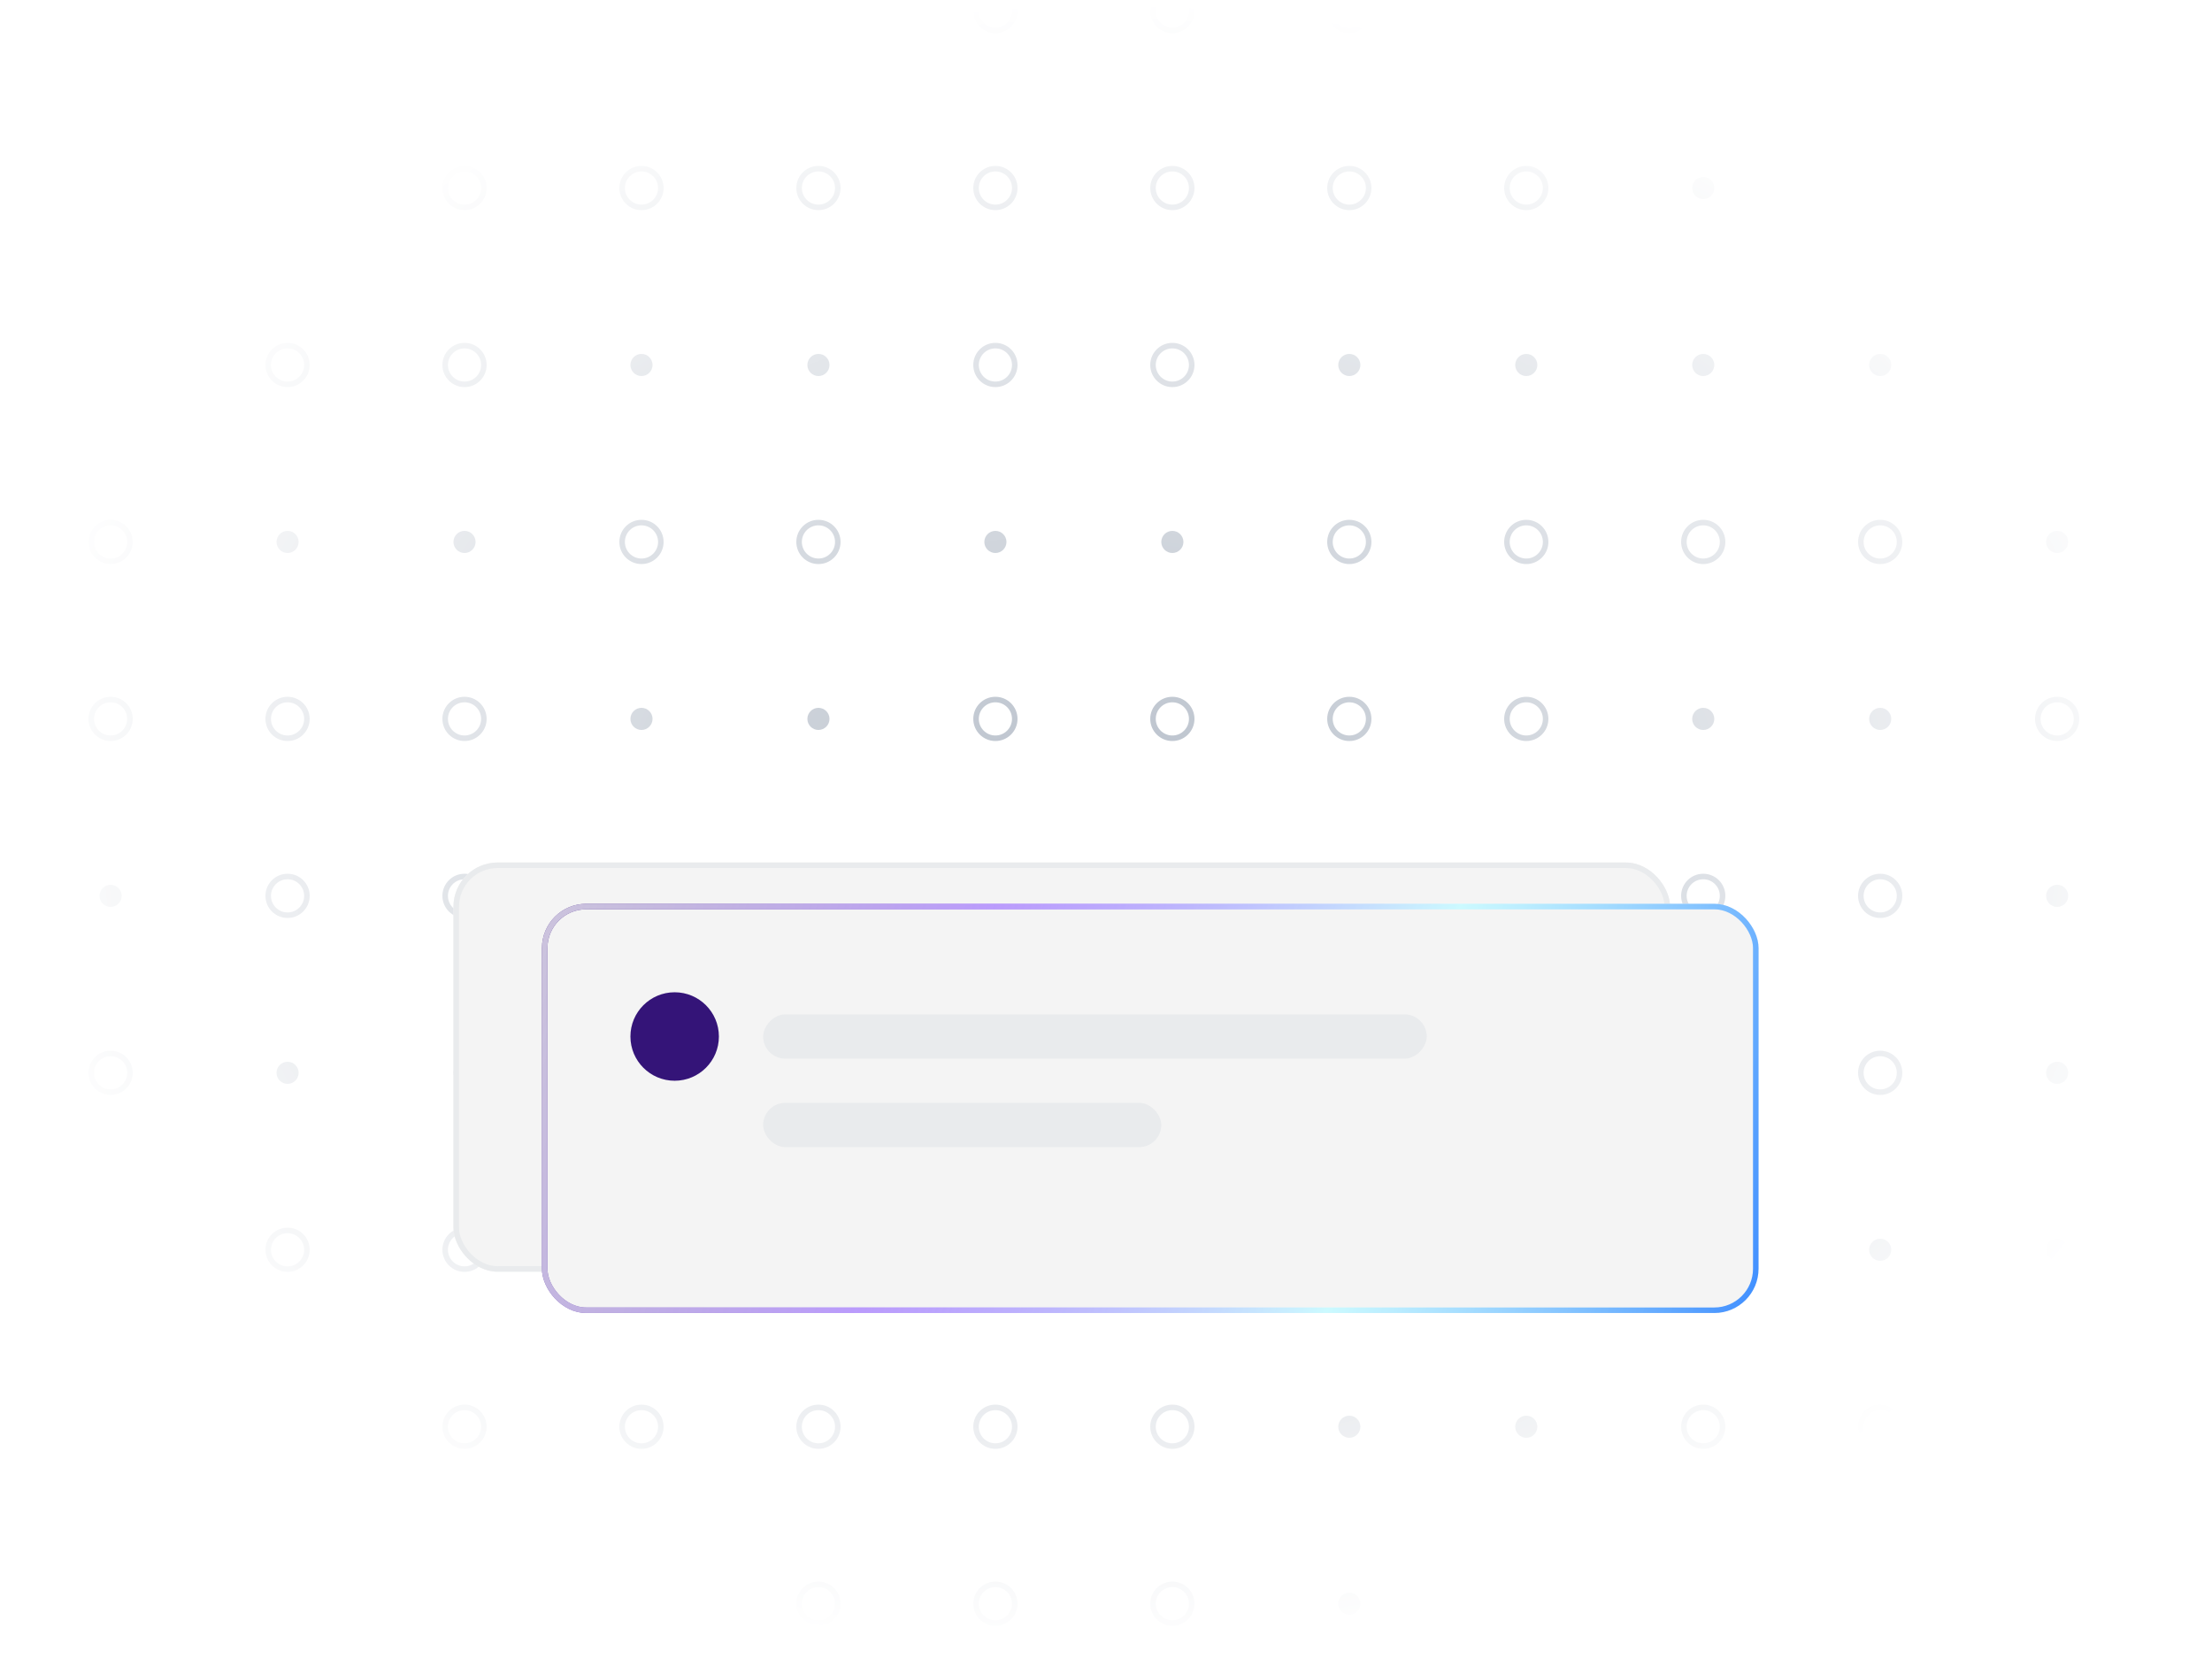 <svg width="400" height="300" viewBox="0 0 400 300" fill="none" xmlns="http://www.w3.org/2000/svg">
<g clip-path="url(#clip0_1797_38210)">
<rect width="400" height="300" fill="white"/>
<rect width="600" height="600" transform="translate(-100 -150)" fill="white"/>
<circle cx="20" cy="2" r="2" fill="#B6BEC9"/>
<circle cx="52" cy="2" r="3.5" stroke="#B6BEC9"/>
<circle cx="84" cy="2" r="3.5" stroke="#B6BEC9"/>
<circle cx="116" cy="2" r="3.5" stroke="#B6BEC9"/>
<circle cx="148" cy="2" r="3.5" stroke="#B6BEC9"/>
<circle cx="180" cy="2" r="3.5" stroke="#B6BEC9"/>
<circle cx="212" cy="2" r="3.5" stroke="#B6BEC9"/>
<circle cx="244" cy="2" r="3.5" stroke="#B6BEC9"/>
<circle cx="276" cy="2" r="3.5" stroke="#B6BEC9"/>
<circle cx="308" cy="2" r="2" fill="#B6BEC9"/>
<circle cx="340" cy="2" r="2" fill="#B6BEC9"/>
<circle cx="372" cy="2" r="3.5" stroke="#B6BEC9"/>
<circle cx="20" cy="34" r="2" fill="#B6BEC9"/>
<circle cx="52" cy="34" r="3.5" stroke="#B6BEC9"/>
<circle cx="84" cy="34" r="3.5" stroke="#B6BEC9"/>
<circle cx="116" cy="34" r="3.5" stroke="#B6BEC9"/>
<circle cx="148" cy="34" r="3.5" stroke="#B6BEC9"/>
<circle cx="180" cy="34" r="3.5" stroke="#B6BEC9"/>
<circle cx="212" cy="34" r="3.5" stroke="#B6BEC9"/>
<circle cx="244" cy="34" r="3.5" stroke="#B6BEC9"/>
<circle cx="276" cy="34" r="3.5" stroke="#B6BEC9"/>
<circle cx="308" cy="34" r="2" fill="#B6BEC9"/>
<circle cx="340" cy="34" r="2" fill="#B6BEC9"/>
<circle cx="372" cy="34" r="2" fill="#B6BEC9"/>
<circle cx="20" cy="66" r="3.5" stroke="#B6BEC9"/>
<circle cx="52" cy="66" r="3.5" stroke="#B6BEC9"/>
<circle cx="84" cy="66" r="3.5" stroke="#B6BEC9"/>
<circle cx="116" cy="66" r="2" fill="#B6BEC9"/>
<circle cx="148" cy="66" r="2" fill="#B6BEC9"/>
<circle cx="180" cy="66" r="3.5" stroke="#B6BEC9"/>
<circle cx="212" cy="66" r="3.5" stroke="#B6BEC9"/>
<circle cx="244" cy="66" r="2" fill="#B6BEC9"/>
<circle cx="276" cy="66" r="2" fill="#B6BEC9"/>
<circle cx="308" cy="66" r="2" fill="#B6BEC9"/>
<circle cx="340" cy="66" r="2" fill="#B6BEC9"/>
<circle cx="372" cy="66" r="2" fill="#B6BEC9"/>
<circle cx="20" cy="98" r="3.5" stroke="#B6BEC9"/>
<circle cx="52" cy="98" r="2" fill="#B6BEC9"/>
<circle cx="84" cy="98" r="2" fill="#B6BEC9"/>
<circle cx="116" cy="98" r="3.5" stroke="#B6BEC9"/>
<circle cx="148" cy="98" r="3.5" stroke="#B6BEC9"/>
<circle cx="180" cy="98" r="2" fill="#B6BEC9"/>
<circle cx="212" cy="98" r="2" fill="#B6BEC9"/>
<circle cx="244" cy="98" r="3.5" stroke="#B6BEC9"/>
<circle cx="276" cy="98" r="3.5" stroke="#B6BEC9"/>
<circle cx="308" cy="98" r="3.5" stroke="#B6BEC9"/>
<circle cx="340" cy="98" r="3.5" stroke="#B6BEC9"/>
<circle cx="372" cy="98" r="2" fill="#B6BEC9"/>
<circle cx="20" cy="130" r="3.5" stroke="#B6BEC9"/>
<circle cx="52" cy="130" r="3.5" stroke="#B6BEC9"/>
<circle cx="84" cy="130" r="3.5" stroke="#B6BEC9"/>
<circle cx="116" cy="130" r="2" fill="#B6BEC9"/>
<circle cx="148" cy="130" r="2" fill="#B6BEC9"/>
<circle cx="180" cy="130" r="3.5" stroke="#B6BEC9"/>
<circle cx="212" cy="130" r="3.5" stroke="#B6BEC9"/>
<circle cx="244" cy="130" r="3.5" stroke="#B6BEC9"/>
<circle cx="276" cy="130" r="3.5" stroke="#B6BEC9"/>
<circle cx="308" cy="130" r="2" fill="#B6BEC9"/>
<circle cx="340" cy="130" r="2" fill="#B6BEC9"/>
<circle cx="372" cy="130" r="3.5" stroke="#B6BEC9"/>
<circle cx="20" cy="162" r="2" fill="#B6BEC9"/>
<circle cx="52" cy="162" r="3.5" stroke="#B6BEC9"/>
<circle cx="84" cy="162" r="3.5" stroke="#B6BEC9"/>
<circle cx="116" cy="162" r="3.5" stroke="#B6BEC9"/>
<circle cx="148" cy="162" r="3.5" stroke="#B6BEC9"/>
<circle cx="180" cy="162" r="3.5" stroke="#B6BEC9"/>
<circle cx="212" cy="162" r="3.5" stroke="#B6BEC9"/>
<circle cx="244" cy="162" r="2" fill="#B6BEC9"/>
<circle cx="276" cy="162" r="2" fill="#B6BEC9"/>
<circle cx="308" cy="162" r="3.5" stroke="#B6BEC9"/>
<circle cx="340" cy="162" r="3.5" stroke="#B6BEC9"/>
<circle cx="372" cy="162" r="2" fill="#B6BEC9"/>
<circle cx="20" cy="194" r="3.5" stroke="#B6BEC9"/>
<circle cx="52" cy="194" r="2" fill="#B6BEC9"/>
<circle cx="84" cy="194" r="2" fill="#B6BEC9"/>
<circle cx="116" cy="194" r="3.5" stroke="#B6BEC9"/>
<circle cx="148" cy="194" r="3.5" stroke="#B6BEC9"/>
<circle cx="180" cy="194" r="3.5" stroke="#B6BEC9"/>
<circle cx="212" cy="194" r="3.5" stroke="#B6BEC9"/>
<circle cx="244" cy="194" r="2" fill="#B6BEC9"/>
<circle cx="276" cy="194" r="2" fill="#B6BEC9"/>
<circle cx="308" cy="194" r="3.5" stroke="#B6BEC9"/>
<circle cx="340" cy="194" r="3.5" stroke="#B6BEC9"/>
<circle cx="372" cy="194" r="2" fill="#B6BEC9"/>
<circle cx="20" cy="226" r="3.5" stroke="#B6BEC9"/>
<circle cx="52" cy="226" r="3.5" stroke="#B6BEC9"/>
<circle cx="84" cy="226" r="3.5" stroke="#B6BEC9"/>
<circle cx="116" cy="226" r="3.5" stroke="#B6BEC9"/>
<circle cx="148" cy="226" r="3.5" stroke="#B6BEC9"/>
<circle cx="180" cy="226" r="3.5" stroke="#B6BEC9"/>
<circle cx="212" cy="226" r="3.5" stroke="#B6BEC9"/>
<circle cx="244" cy="226" r="3.5" stroke="#B6BEC9"/>
<circle cx="276" cy="226" r="3.5" stroke="#B6BEC9"/>
<circle cx="308" cy="226" r="2" fill="#B6BEC9"/>
<circle cx="340" cy="226" r="2" fill="#B6BEC9"/>
<circle cx="372" cy="226" r="2" fill="#B6BEC9"/>
<circle cx="20" cy="258" r="3.5" stroke="#B6BEC9"/>
<circle cx="52" cy="258" r="3.5" stroke="#B6BEC9"/>
<circle cx="84" cy="258" r="3.5" stroke="#B6BEC9"/>
<circle cx="116" cy="258" r="3.5" stroke="#B6BEC9"/>
<circle cx="148" cy="258" r="3.5" stroke="#B6BEC9"/>
<circle cx="180" cy="258" r="3.5" stroke="#B6BEC9"/>
<circle cx="212" cy="258" r="3.5" stroke="#B6BEC9"/>
<circle cx="244" cy="258" r="2" fill="#B6BEC9"/>
<circle cx="276" cy="258" r="2" fill="#B6BEC9"/>
<circle cx="308" cy="258" r="3.5" stroke="#B6BEC9"/>
<circle cx="340" cy="258" r="3.5" stroke="#B6BEC9"/>
<circle cx="372" cy="258" r="3.5" stroke="#B6BEC9"/>
<circle cx="20" cy="290" r="3.5" stroke="#B6BEC9"/>
<circle cx="52" cy="290" r="3.5" stroke="#B6BEC9"/>
<circle cx="84" cy="290" r="3.5" stroke="#B6BEC9"/>
<circle cx="116" cy="290" r="3.5" stroke="#B6BEC9"/>
<circle cx="148" cy="290" r="3.5" stroke="#B6BEC9"/>
<circle cx="180" cy="290" r="3.5" stroke="#B6BEC9"/>
<circle cx="212" cy="290" r="3.5" stroke="#B6BEC9"/>
<circle cx="244" cy="290" r="2" fill="#B6BEC9"/>
<circle cx="276" cy="290" r="2" fill="#B6BEC9"/>
<circle cx="308" cy="290" r="3.5" stroke="#B6BEC9"/>
<circle cx="340" cy="290" r="3.5" stroke="#B6BEC9"/>
<circle cx="372" cy="290" r="2" fill="#B6BEC9"/>
<rect width="400" height="300" fill="url(#paint0_radial_1797_38210)"/>
<g filter="url(#filter0_dddd_1797_38210)">
<rect x="82" y="132.5" width="220" height="74" rx="8" fill="#F4F4F4"/>
<rect x="82.5" y="133" width="219" height="73" rx="7.5" stroke="#E9EBED"/>
<circle cx="106" cy="156.5" r="8" fill="#D1D5DB"/>
<rect width="123.2" height="8" rx="4" transform="matrix(-1 0 0 1 245.2 152.5)" fill="#E9EBED"/>
</g>
<g filter="url(#filter1_dddd_1797_38210)">
<rect x="98" y="116.5" width="220" height="74" rx="8" fill="#F4F4F4"/>
<rect x="98.5" y="117" width="219" height="73" rx="7.5" stroke="url(#paint1_linear_1797_38210)"/>
<rect x="98.5" y="117" width="219" height="73" rx="7.5" stroke="url(#paint2_linear_1797_38210)"/>
<ellipse cx="122" cy="140.5" rx="8" ry="8" fill="#341478"/>
<rect width="120" height="8" rx="4" transform="matrix(-1 0 0 1 258 136.5)" fill="#E9EBED"/>
<rect x="138" y="152.5" width="72" height="8" rx="4" fill="#E9EBED"/>
</g>
</g>
<defs>
<filter id="filter0_dddd_1797_38210" x="76.867" y="131.767" width="230.267" height="92.333" filterUnits="userSpaceOnUse" color-interpolation-filters="sRGB">
<feFlood flood-opacity="0" result="BackgroundImageFix"/>
<feColorMatrix in="SourceAlpha" type="matrix" values="0 0 0 0 0 0 0 0 0 0 0 0 0 0 0 0 0 0 127 0" result="hardAlpha"/>
<feOffset dy="0.733"/>
<feGaussianBlur stdDeviation="0.733"/>
<feColorMatrix type="matrix" values="0 0 0 0 0 0 0 0 0 0.027 0 0 0 0 0.086 0 0 0 0.04 0"/>
<feBlend mode="normal" in2="BackgroundImageFix" result="effect1_dropShadow_1797_38210"/>
<feColorMatrix in="SourceAlpha" type="matrix" values="0 0 0 0 0 0 0 0 0 0 0 0 0 0 0 0 0 0 127 0" result="hardAlpha"/>
<feOffset dy="2.933"/>
<feGaussianBlur stdDeviation="1.467"/>
<feColorMatrix type="matrix" values="0 0 0 0 0 0 0 0 0 0.027 0 0 0 0 0.086 0 0 0 0.03 0"/>
<feBlend mode="normal" in2="effect1_dropShadow_1797_38210" result="effect2_dropShadow_1797_38210"/>
<feColorMatrix in="SourceAlpha" type="matrix" values="0 0 0 0 0 0 0 0 0 0 0 0 0 0 0 0 0 0 127 0" result="hardAlpha"/>
<feOffset dy="7.333"/>
<feGaussianBlur stdDeviation="2.2"/>
<feColorMatrix type="matrix" values="0 0 0 0 0 0 0 0 0 0.027 0 0 0 0 0.086 0 0 0 0.02 0"/>
<feBlend mode="normal" in2="effect2_dropShadow_1797_38210" result="effect3_dropShadow_1797_38210"/>
<feColorMatrix in="SourceAlpha" type="matrix" values="0 0 0 0 0 0 0 0 0 0 0 0 0 0 0 0 0 0 127 0" result="hardAlpha"/>
<feOffset dy="12.467"/>
<feGaussianBlur stdDeviation="2.567"/>
<feColorMatrix type="matrix" values="0 0 0 0 0 0 0 0 0 0.027 0 0 0 0 0.086 0 0 0 0.01 0"/>
<feBlend mode="normal" in2="effect3_dropShadow_1797_38210" result="effect4_dropShadow_1797_38210"/>
<feBlend mode="normal" in="SourceGraphic" in2="effect4_dropShadow_1797_38210" result="shape"/>
</filter>
<filter id="filter1_dddd_1797_38210" x="87.733" y="114.3" width="240.533" height="111.4" filterUnits="userSpaceOnUse" color-interpolation-filters="sRGB">
<feFlood flood-opacity="0" result="BackgroundImageFix"/>
<feColorMatrix in="SourceAlpha" type="matrix" values="0 0 0 0 0 0 0 0 0 0 0 0 0 0 0 0 0 0 127 0" result="hardAlpha"/>
<feOffset dy="1.467"/>
<feGaussianBlur stdDeviation="1.833"/>
<feColorMatrix type="matrix" values="0 0 0 0 0 0 0 0 0 0 0 0 0 0 0 0 0 0 0.05 0"/>
<feBlend mode="normal" in2="BackgroundImageFix" result="effect1_dropShadow_1797_38210"/>
<feColorMatrix in="SourceAlpha" type="matrix" values="0 0 0 0 0 0 0 0 0 0 0 0 0 0 0 0 0 0 127 0" result="hardAlpha"/>
<feOffset dy="6.6"/>
<feGaussianBlur stdDeviation="3.3"/>
<feColorMatrix type="matrix" values="0 0 0 0 0 0 0 0 0 0 0 0 0 0 0 0 0 0 0.04 0"/>
<feBlend mode="normal" in2="effect1_dropShadow_1797_38210" result="effect2_dropShadow_1797_38210"/>
<feColorMatrix in="SourceAlpha" type="matrix" values="0 0 0 0 0 0 0 0 0 0 0 0 0 0 0 0 0 0 127 0" result="hardAlpha"/>
<feOffset dy="13.933"/>
<feGaussianBlur stdDeviation="4.4"/>
<feColorMatrix type="matrix" values="0 0 0 0 0 0 0 0 0 0 0 0 0 0 0 0 0 0 0.03 0"/>
<feBlend mode="normal" in2="effect2_dropShadow_1797_38210" result="effect3_dropShadow_1797_38210"/>
<feColorMatrix in="SourceAlpha" type="matrix" values="0 0 0 0 0 0 0 0 0 0 0 0 0 0 0 0 0 0 127 0" result="hardAlpha"/>
<feOffset dy="24.933"/>
<feGaussianBlur stdDeviation="5.133"/>
<feColorMatrix type="matrix" values="0 0 0 0 0 0 0 0 0 0 0 0 0 0 0 0 0 0 0.01 0"/>
<feBlend mode="normal" in2="effect3_dropShadow_1797_38210" result="effect4_dropShadow_1797_38210"/>
<feBlend mode="normal" in="SourceGraphic" in2="effect4_dropShadow_1797_38210" result="shape"/>
</filter>
<radialGradient id="paint0_radial_1797_38210" cx="0" cy="0" r="1" gradientUnits="userSpaceOnUse" gradientTransform="translate(200 150) rotate(90) scale(150 200)">
<stop stop-color="white" stop-opacity="0"/>
<stop offset="1" stop-color="white"/>
</radialGradient>
<linearGradient id="paint1_linear_1797_38210" x1="98" y1="116.5" x2="318.395" y2="189.303" gradientUnits="userSpaceOnUse">
<stop stop-color="#341478"/>
<stop offset="0.335" stop-color="#7638FA"/>
<stop offset="0.68" stop-color="#BBF8FF"/>
<stop offset="1" stop-color="#3E8DFF"/>
</linearGradient>
<linearGradient id="paint2_linear_1797_38210" x1="98" y1="117" x2="318" y2="191" gradientUnits="userSpaceOnUse">
<stop stop-color="white" stop-opacity="0.75"/>
<stop offset="1" stop-color="white" stop-opacity="0"/>
</linearGradient>
<clipPath id="clip0_1797_38210">
<rect width="400" height="300" fill="white"/>
</clipPath>
</defs>
</svg>

